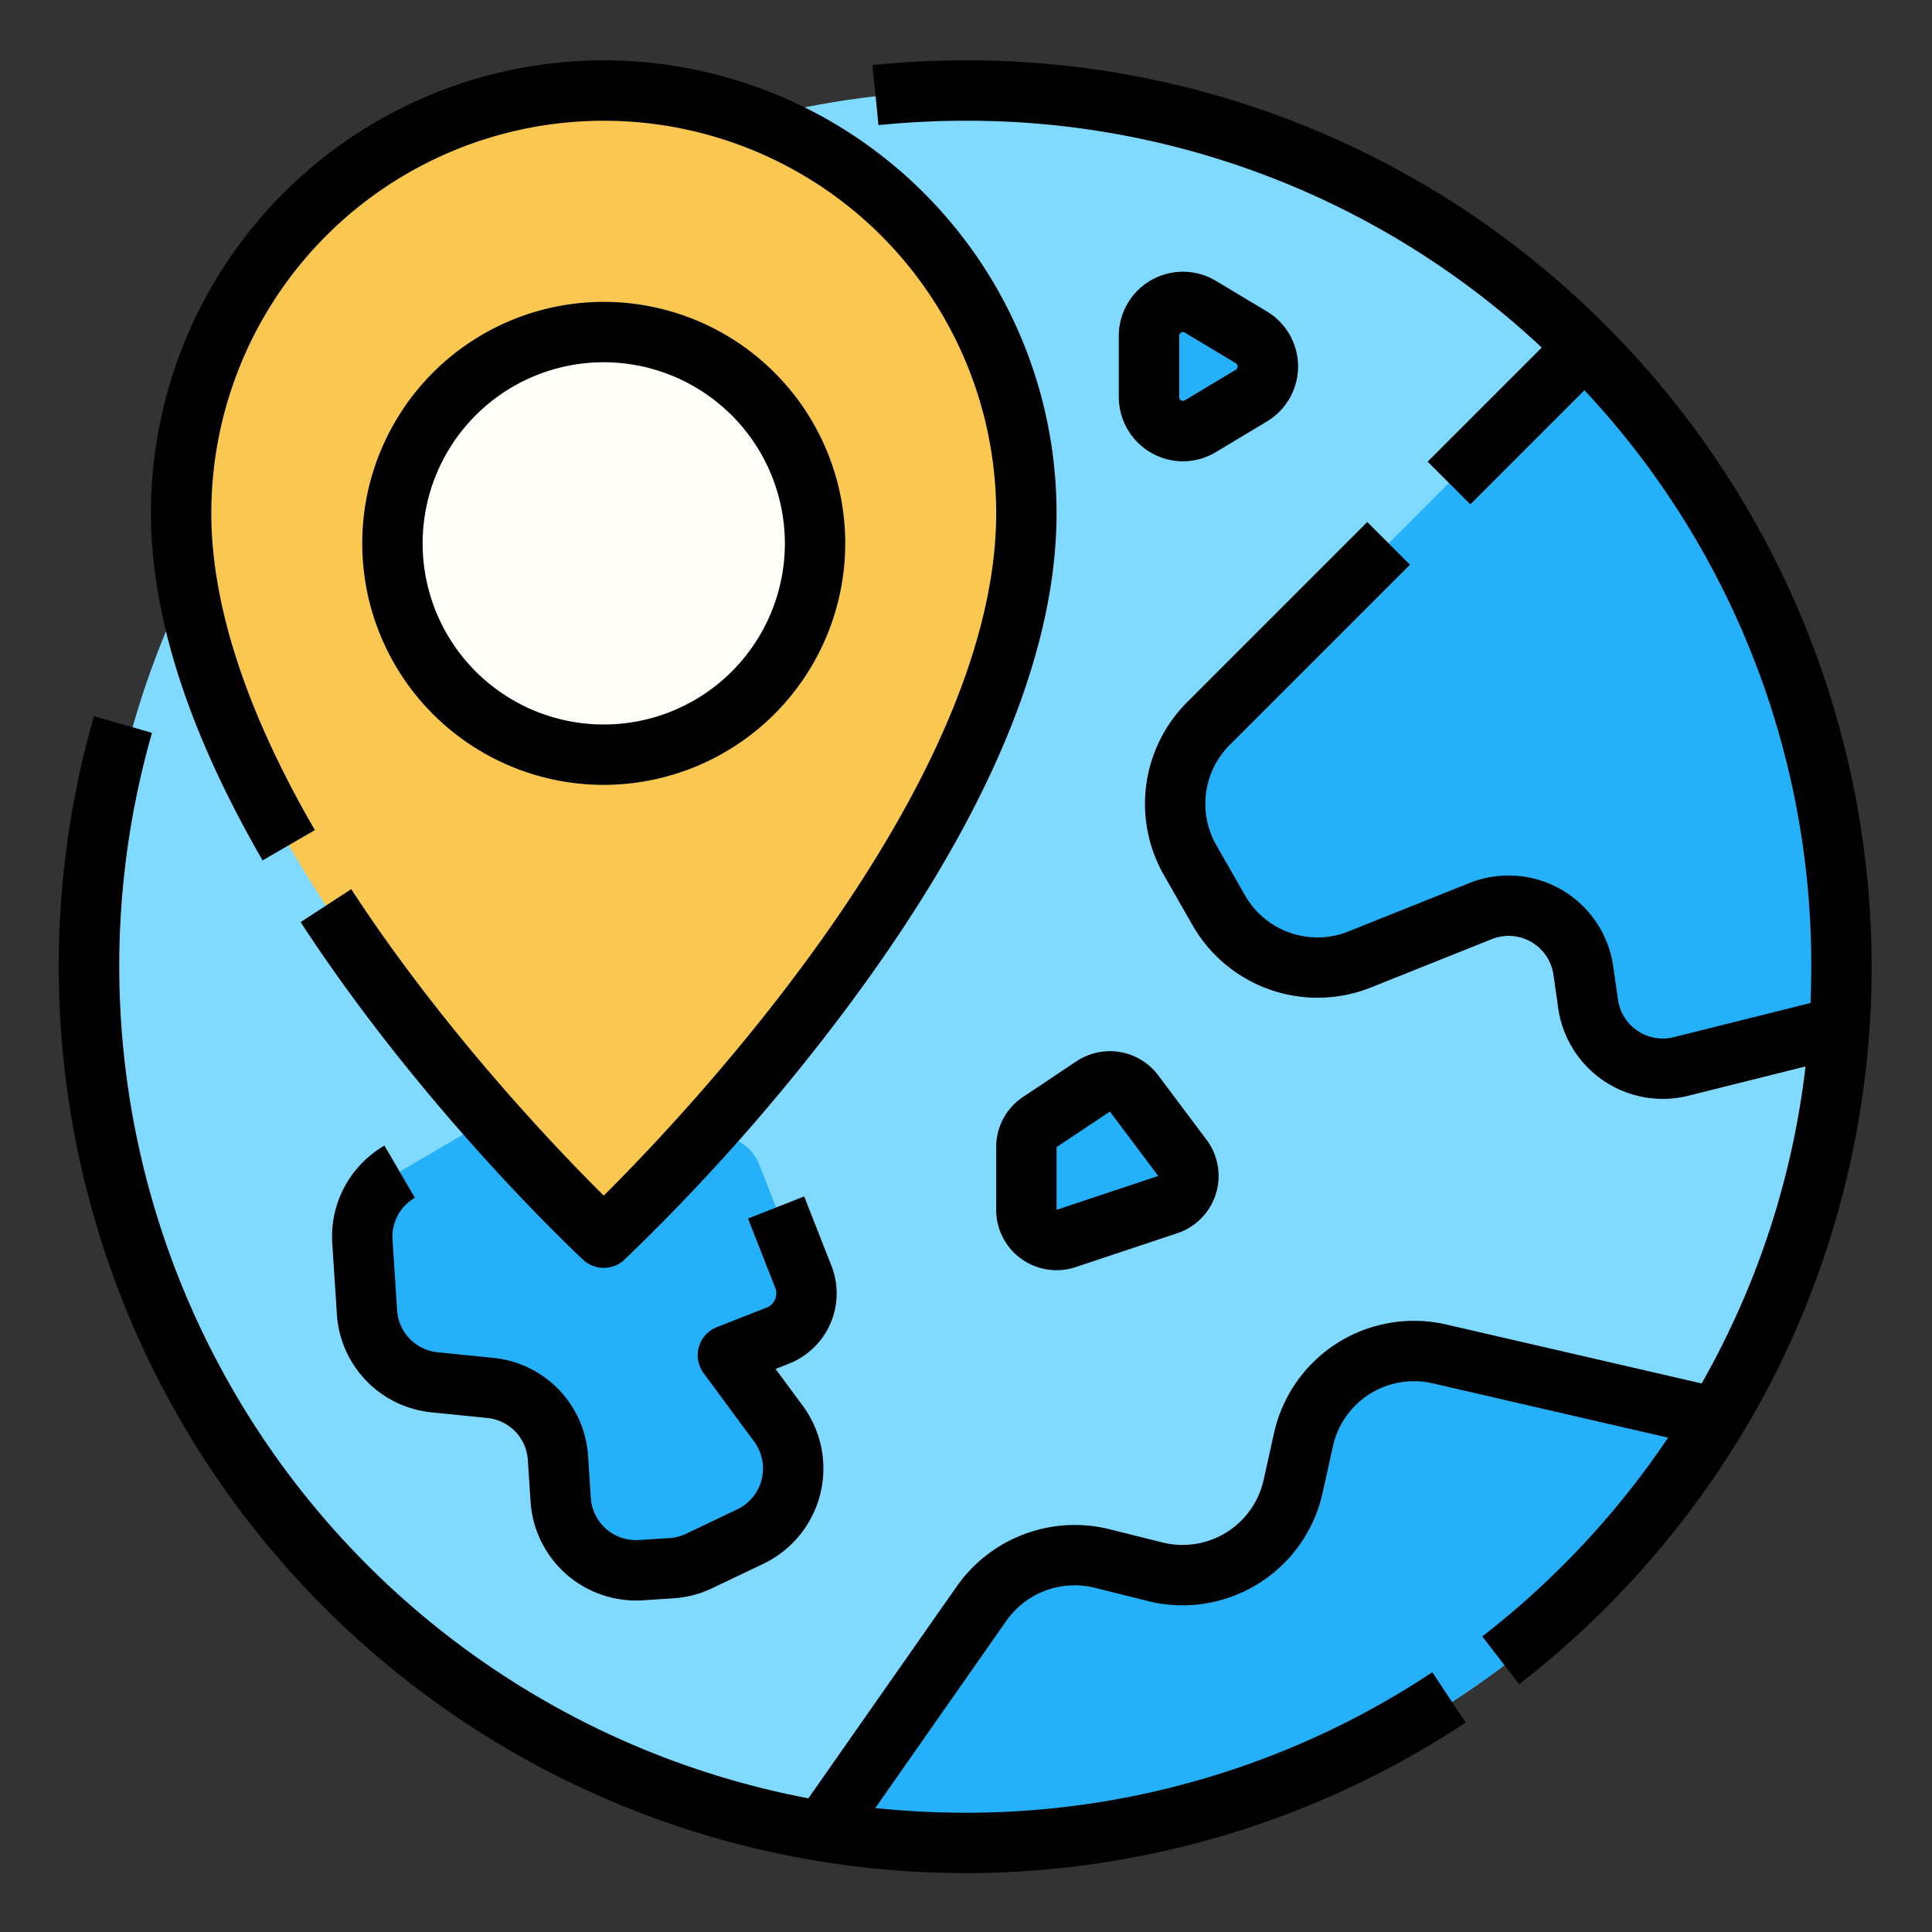<svg id="Filled_cutting_cut_Ex" height="512" viewBox="0 0 512 512" width="512" xmlns="http://www.w3.org/2000/svg" data-name="Filled cutting cut Ex"><rect x="0" y="0" width="512" height="512" fill="#333333" stroke="none"/><g><circle cx="258.49" cy="256.196" fill="#80daff" r="232.196"/><g fill="#25b1fa"><path d="m345.439 381.525-2.758 12.409a30 30 0 0 1 -36.561 22.596l-14.101-3.525a30 30 0 0 0 -31.853 11.9l-39.806 60.353a232.394 232.394 0 0 0 234.984-105.895l-73.874-20.563a30 30 0 0 0 -36.031 22.724z"/><path d="m315.368 227.895 7.68 13.44a30 30 0 0 0 37.189 12.97l32.135-12.854a20 20 0 0 1 27.227 15.741l1.265 8.855a20 20 0 0 0 24.65 16.575l44.748-12.533c.271-4.598.425-9.226.425-13.892a231.476 231.476 0 0 0 -69.368-165.515l-101.116 101.116a30 30 0 0 0 -4.834 36.097z"/></g><path d="m272 304v16.619a8 8 0 0 0 10.53 7.59l26.94-8.98a8 8 0 0 0 3.87-12.389l-12.8-17.066a8 8 0 0 0 -10.838-1.856l-14.141 9.427a8 8 0 0 0 -3.562 6.656z" fill="#25b1fa"/><path d="m280.013 336.615a15.992 15.992 0 0 1 -16.013-15.996v-16.619a15.966 15.966 0 0 1 7.125-13.313l14.14-9.427a16.006 16.006 0 0 1 21.675 3.713l12.799 17.065a16 16 0 0 1 -7.74 24.779l-26.94 8.98a15.953 15.953 0 0 1 -5.047.817zm-.013-32.615v16.619l26.94-8.98-12.8-17.066z"/><path d="m331.63 89.401-13.507-8.104a9 9 0 0 0 -13.63 7.717v16.209a9 9 0 0 0 13.63 7.717l13.507-8.104a9 9 0 0 0 0-15.435z" fill="#25b1fa"/><path d="m313.498 122.253a17.073 17.073 0 0 1 -17.005-17.03v-16.209a17 17 0 0 1 25.747-14.577l13.507 8.104a17 17 0 0 1 0 29.154l-13.507 8.105a16.95 16.95 0 0 1 -8.742 2.453zm.004-34.253a1.01 1.01 0 0 0 -.502.144.918.918 0 0 0 -.507.87v16.209a1 1 0 0 0 1.515.857l13.506-8.104a1 1 0 0 0 0-1.715l-13.507-8.104a.954.954 0 0 0 -.505-.156z"/><path d="m206.132 353.949-13.228 5.203 13.391 18.128a20 20 0 0 1 -7.471 29.932l-13.533 6.461a20.003 20.003 0 0 1 -7.319 1.909l-8.131.528a20 20 0 0 1 -21.255-18.661l-.717-11.034a20 20 0 0 0 -17.956-18.603l-14.703-1.479a20 20 0 0 1 -17.956-18.603l-1.212-18.657a20 20 0 0 1 9.873-18.568l20.164-11.775a20 20 0 0 1 26.172 5.388l6.21 8.406 27.172-10.688a12.035 12.035 0 0 1 15.56 6.774l11.713 29.779a12.035 12.035 0 0 1 -6.774 15.559z" fill="#25b1fa"/><path d="m168.526 424.154a28.036 28.036 0 0 1 -27.923-26.185l-.717-11.035a11.962 11.962 0 0 0 -10.773-11.162l-14.703-1.479a27.913 27.913 0 0 1 -25.138-26.044l-1.212-18.658a27.847 27.847 0 0 1 13.821-25.994l8.068 13.816a11.934 11.934 0 0 0 -5.923 11.141l1.212 18.658a11.962 11.962 0 0 0 10.773 11.161l14.703 1.479a27.913 27.913 0 0 1 25.138 26.044l.717 11.035a11.998 11.998 0 0 0 12.752 11.196l8.131-.528a11.938 11.938 0 0 0 4.391-1.145l13.534-6.461a11.999 11.999 0 0 0 4.482-17.959l-13.39-18.128a8 8 0 0 1 3.506-12.198l13.228-5.203a4.035 4.035 0 0 0 2.258-5.186l-7.233-18.39 14.89-5.856 7.233 18.39a20.035 20.035 0 0 1 -11.291 25.933l-3.529 1.388 7.198 9.745a27.999 27.999 0 0 1 -10.459 41.905l-13.533 6.461a27.88 27.88 0 0 1 -10.247 2.672l-8.132.529c-.614.04-1.227.059-1.834.059z"/><g><path d="m272 136c0 88-112 192-112 192s-112-104-112-192a112 112 0 0 1 224 0z" fill="#fac850"/><path d="m160 336a7.978 7.978 0 0 1 -5.443-2.138c-1.712-1.589-42.297-39.502-74.883-89.494l13.404-8.737c24.627 37.781 54.773 69.171 66.918 81.221 22.112-21.978 104.004-108.288 104.004-180.852a104 104 0 0 0 -208 0c0 24.289 9.233 52.548 27.443 83.991l-13.846 8.019c-19.64-33.912-29.598-64.868-29.598-92.01a120 120 0 0 1 240 0c0 38.277-19.386 83.304-57.621 133.828a542.216 542.216 0 0 1 -56.936 64.035 7.978 7.978 0 0 1 -5.443 2.138z"/><circle cx="160" cy="144" fill="#fffdf8" r="56"/><path d="m160 208a64 64 0 1 1 64-64 64.073 64.073 0 0 1 -64 64zm0-112a48 48 0 1 0 48 48 48.054 48.054 0 0 0 -48-48z"/></g><path d="m425.648 86.352a238.623 238.623 0 0 0 -169.844-70.352 244.04 244.04 0 0 0 -24.614 1.246l1.621 15.918a227.847 227.847 0 0 1 22.993-1.164 222.609 222.609 0 0 1 152.775 60.107l-30.236 30.236 11.313 11.313 30.236-30.236a222.609 222.609 0 0 1 60.107 152.775q0 4.823-.199 9.607l-36.228 9.057a12 12 0 0 1 -14.79-9.944l-1.265-8.855a28 28 0 0 0 -38.118-22.038l-32.135 12.854a22.096 22.096 0 0 1 -27.272-9.512l-7.68-13.44a22.048 22.048 0 0 1 3.545-26.472l47.797-47.797-11.313-11.313-47.797 47.797a38.083 38.083 0 0 0 -6.123 45.724l7.68 13.44a38.166 38.166 0 0 0 47.106 16.429l32.135-12.854a12.001 12.001 0 0 1 16.336 9.444l1.265 8.855a28.011 28.011 0 0 0 34.51 23.204l31.026-7.756a221.107 221.107 0 0 1 -22.18 74.008q-2.54 5.06-5.343 9.992l-67.689-15.62a38 38 0 0 0 -45.64 28.784l-2.757 12.408a22 22 0 0 1 -26.812 16.571l-14.1-3.525a38.221 38.221 0 0 0 -40.347 15.074l-39.377 56.253a224.486 224.486 0 0 1 -173.95-282.363l-15.379-4.415a240.263 240.263 0 0 0 363.517 266.7l-8.845-13.333a223.185 223.185 0 0 1 -123.774 37.233 228.226 228.226 0 0 1 -23.842-1.245l34.759-49.655a22.129 22.129 0 0 1 23.359-8.727l14.1 3.525a38 38 0 0 0 46.312-28.622l2.757-12.409a22 22 0 0 1 26.423-16.665l62.389 14.398a226.646 226.646 0 0 1 -49.247 52.678l9.787 12.658a242.448 242.448 0 0 0 68-82.517 240.37 240.37 0 0 0 -44.952-277.46z"/></g></svg>